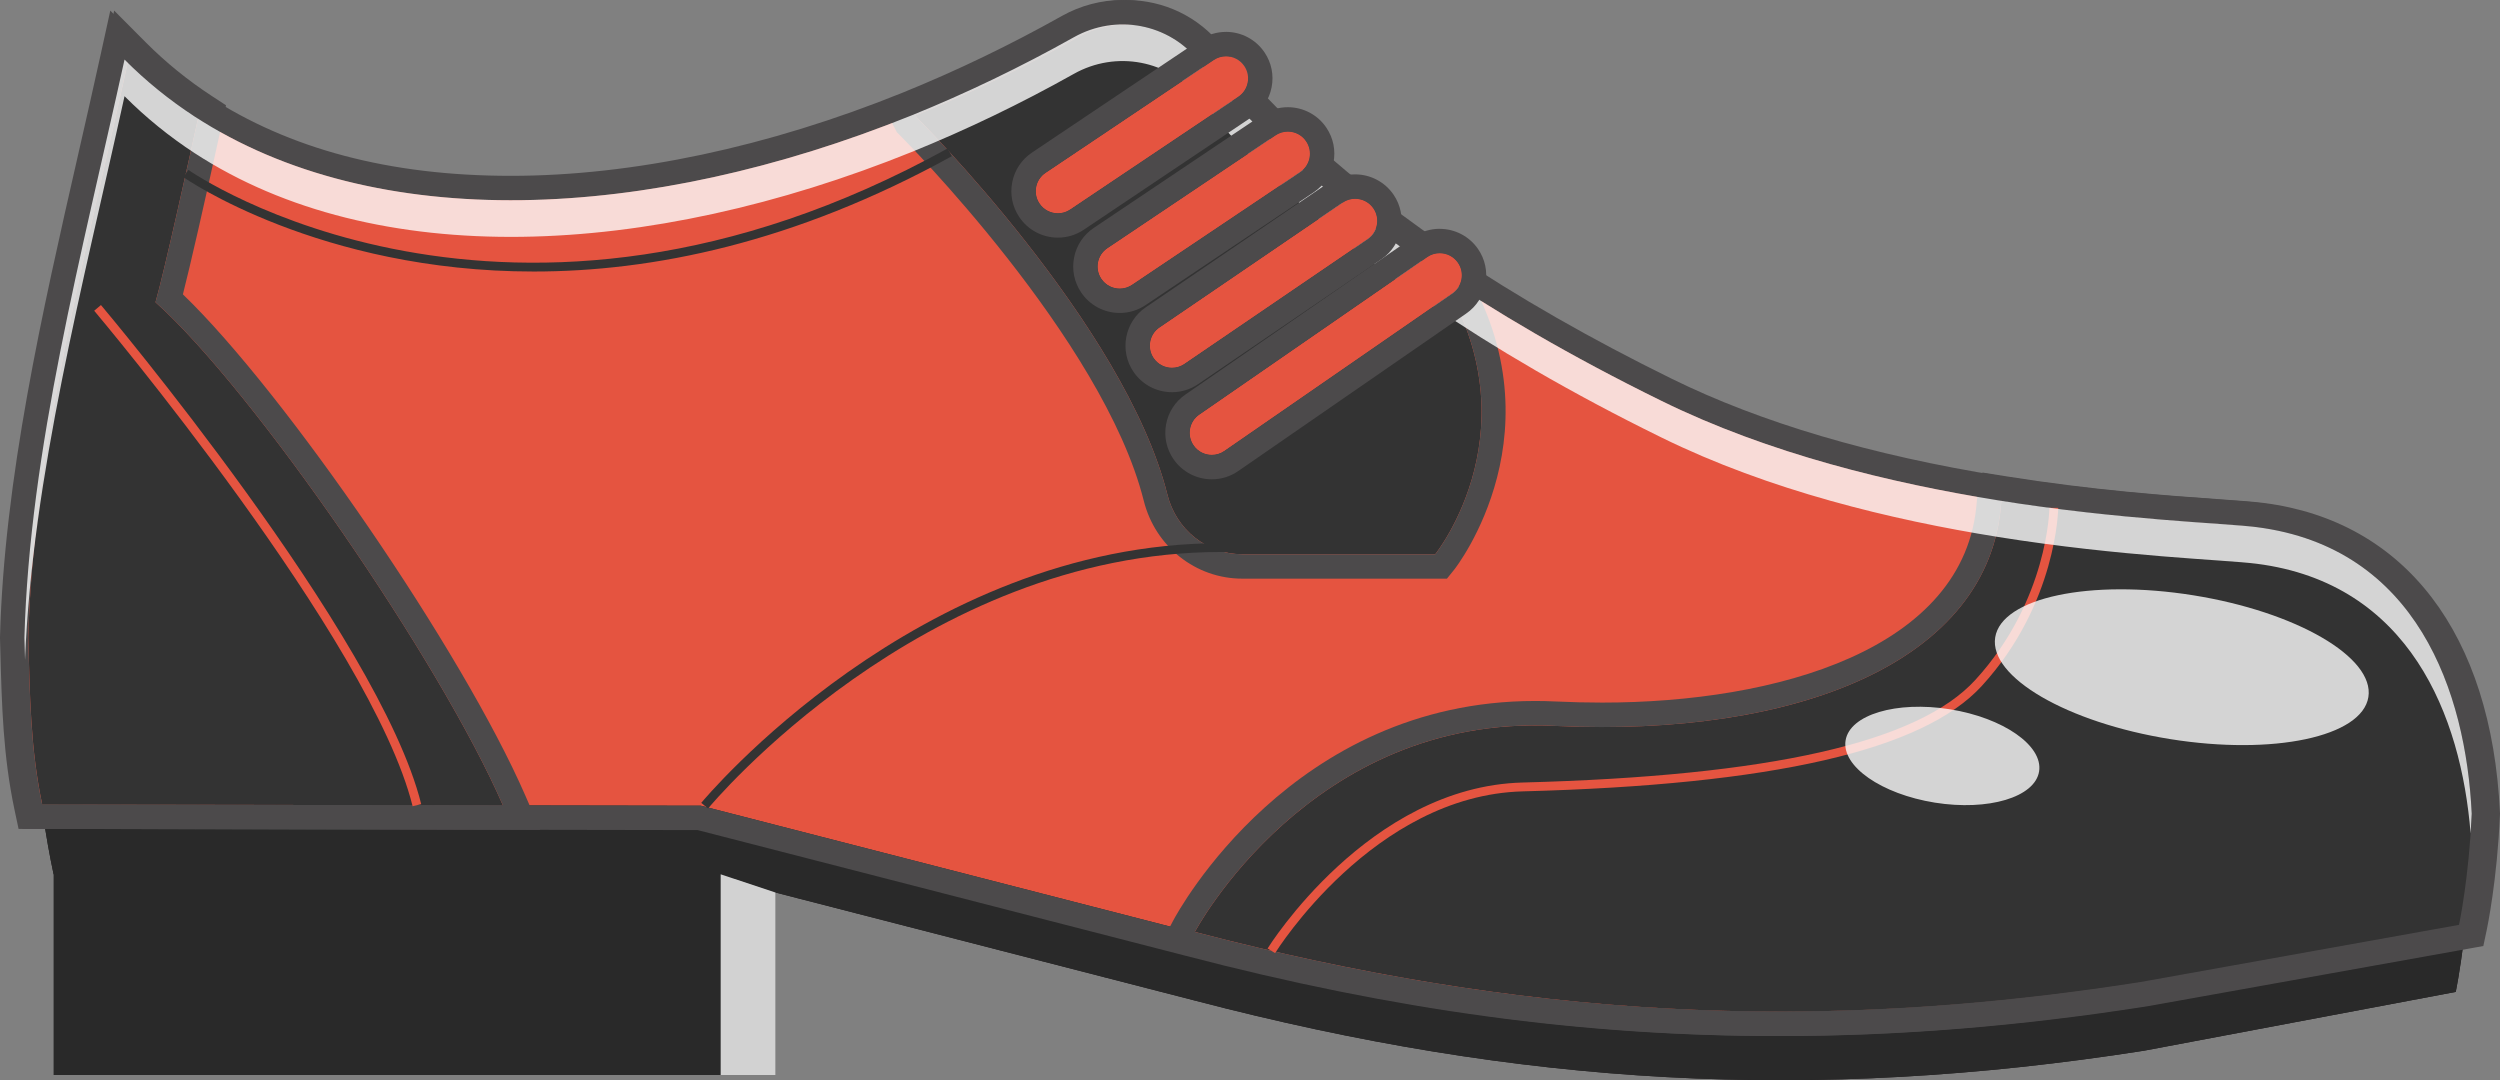 <svg xmlns="http://www.w3.org/2000/svg" width="1080" height="466.65" viewBox="0 0 1080 466.65"><rect x="0" y="0" width="1080" height="466.65" fill="#808080" stroke="none"/><g id="a"/><g id="b"><g id="c"><g id="d"><g><path d="M1060.86 428.51l-134.65 25.4c-143.83 22.51-269.22 15.14-410.05-21.67l-211.72-54.54H23.16c-7.07-33.15-9.37-67.08-8.44-101.54 2.2-81.1 22.36-165.09 40.76-248.8 89.39 90.02 260.6 74.38 410.11-9.65 18.22-10.23 41.14-5.97 54.07 10.45 26.39 33.43 83.69 89.63 199.68 146.63 101.52 49.87 231.86 51.33 257.22 54.58 69.3 8.85 87.33 70.7 89.83 123.13 1.96 40.86-5.51 76.02-5.51 76.02z" fill="#231f20"/><path d="M1066.37 352.49c-2.5-52.43-20.53-114.27-89.83-123.13-25.35-3.25-155.7-4.72-257.22-54.58-116-57-173.29-113.2-199.68-146.63-12.92-16.41-35.84-20.68-54.07-10.45C316.07 101.74 144.86 117.38 55.47 27.36 37.07 111.07 16.91 195.05 14.71 276.15c-.93 34.46 1.38 68.39 8.44 101.54v86.71H335.04v-78.83l181.12 46.66c140.83 36.81 266.22 44.18 410.05 21.67l134.65-25.4s7.48-35.15 5.51-76.02z" fill="#292929"/><path d="M1067.77 351.52c-1.18 27.69-5.49 48.02-5.49 48.02l-137.73 24.72c-143.83 22.54-269.23 15.14-410.05-21.66l-211.76-54.54-87.15-.15-199.02-.34c-5.11-24.14-5.34-47.29-6.03-72.12C12.73 194.3 35.42 109.44 53.8 25.72c9.27 9.31 19.41 17.51 30.28 24.6 78.15 50.92 195.55 45.65 309.78-.5 23.61-9.57 47.1-20.86 70.06-33.75 18.19-10.22 41.12-5.99 54.05 10.45 17.39 22.01 48.21 53.93 100.39 89.44.0.0.0.04.04.04 27 18.38 59.73 37.72 99.28 57.13 46.65 22.96 99.47 35.62 145.32 42.98 53.85 8.62 98.17 9.84 111.87 11.59 69.3 8.85 90.43 71.36 92.91 123.8z" fill="#e55440"/><path d="M1069.44 351.52c-1.18 27.69-5.49 48.02-5.49 48.02l-137.73 24.72c-143.83 22.54-269.23 15.14-410.05-21.66.0.0 49.74-94.09 155.19-89.02 105.46 5.07 187.96-28.11 193.11-95.85.04-.53.08-1.07.19-1.6 53.85 8.62 98.17 9.84 111.87 11.59 69.3 8.85 90.43 71.36 92.91 123.8z" fill="#333"/><path d="M620.03 239.42h-83.38c-15.43.0-28.56-10.7-32.31-25.67-18.49-73.68-108.3-162.98-108.3-162.98l-.5-.95c23.61-9.57 47.1-20.86 70.06-33.75 18.19-10.22 41.12-5.99 54.05 10.45 17.39 22.01 48.21 53.93 100.39 89.44.0.0.0.04.04.04 44.93 67.59-.04 123.42-.04 123.42z" fill="#333"/><path d="M486.63 10.55c12.52.0 24.79 5.52 33.02 15.98 17.39 22.01 48.21 53.93 100.39 89.44.0.0.0.04.04.04 44.93 67.59-.04 123.42-.04 123.42h-83.38c-15.43.0-28.56-10.7-32.31-25.67-18.49-73.68-108.3-162.98-108.3-162.98l-.5-.95c23.61-9.57 47.1-20.86 70.06-33.75 6.62-3.72 13.87-5.52 21.03-5.53h0zm0-10.55h0c-9.13.0-18.19 2.38-26.2 6.88-22.35 12.55-45.52 23.71-68.86 33.17l-10.74 4.36 5.35 10.29.5.95.76 1.46 1.16 1.16c.88.87 87.96 88.12 105.51 158.06 4.97 19.81 22.47 33.65 42.54 33.65h88.43l3.17-3.93c.49-.61 48.07-61.21 2.33-133.22v-2.43l-2.88-1.96-1.97-2.97h-2.37c-50.4-34.67-79.68-65.54-95.43-85.47-9.98-12.69-25.04-19.98-41.29-19.98h0z" fill="#4c4a4b"/><path d="M217.27 347.9l-199.02-.34c-5.11-24.14-5.34-47.29-6.03-72.12C14.4 194.3 37.09 109.44 55.47 25.72c9.27 9.31 19.41 17.51 30.28 24.6-4.54 20.63-14.8 67.09-18.57 80.25 42.49 37.99 122.89 154.89 150.08 217.33z" fill="#333"/><path d="M484.96 10.55c12.52.0 24.79 5.52 33.02 15.98 17.39 22.01 48.21 53.93 100.39 89.44.0.0.0.04.04.04 27 18.38 59.73 37.72 99.28 57.13 46.65 22.96 99.47 35.62 145.32 42.98 53.85 8.62 98.17 9.84 111.87 11.6 69.3 8.85 90.43 71.36 92.91 123.8-1.18 27.69-5.49 48.02-5.49 48.02l-137.73 24.72c-54.32 8.51-106.02 12.76-156.91 12.76-83.85.0-165.51-11.52-253.14-34.42l-211.76-54.54-87.15-.15-199.02-.34c-5.11-24.14-5.34-47.29-6.03-72.12C12.73 194.3 35.42 109.44 53.8 25.72c9.27 9.31 19.41 17.51 30.28 24.6 37.92 24.7 85.08 36.18 136.63 36.18 54.7.0 114.34-12.92 173.15-36.68 23.61-9.57 47.1-20.86 70.06-33.75 6.62-3.72 13.87-5.52 21.03-5.53h0zm0-10.55h0c-9.13.0-18.19 2.38-26.2 6.88-22.35 12.55-45.52 23.71-68.86 33.17-58.14 23.49-116.65 35.91-169.18 35.91s-95.76-11.6-130.87-34.47c-10.34-6.75-19.95-14.56-28.57-23.21l-13.63-13.69-4.14 18.87c-3.13 14.26-6.39 28.56-9.65 42.87C18.11 135.4 1.84 206.83.0 275.15v.57l.16 5.8c.61 23.15 1.19 45.02 6.09 68.22l1.77 8.35h8.53l199.02.36 85.82.15 210.47 54.21c90.7 23.71 171.99 34.75 255.77 34.75 51.37.0 103.23-4.21 158.55-12.88l137.96-24.75 6.98-1.25 1.47-6.94c.18-.87 4.51-21.51 5.71-49.76l.02-.47-.02-.47c-3.65-77.19-40.87-125.95-102.11-133.77-4.23-.54-10.63-1-19.5-1.63-21.55-1.53-54.13-3.85-92.04-9.92-56.07-9-103.95-23.14-142.32-42.03-34.82-17.09-66.74-35.35-94.95-54.32l-3.1-2.11c-52.01-35.4-82.03-66.99-98.05-87.26-9.98-12.69-25.04-19.98-41.29-19.98h0z" fill="#4c4a4b"/><path d="M864.66 216.12c53.85 8.62 98.17 9.84 111.87 11.6 69.3 8.85 90.43 71.36 92.91 123.8-1.18 27.69-5.49 48.02-5.49 48.02l-137.73 24.72c-54.32 8.51-106.02 12.76-156.91 12.76-83.85.0-165.51-11.52-253.14-34.42.0.0 47.17-89.22 147.01-89.22 2.7.0 5.41.06 8.19.2 7.01.34 13.93.51 20.72.51 95.38.0 167.58-33.12 172.38-96.35.04-.53.08-1.07.19-1.6h0zm-8.21-12-2.1 9.78c-.27 1.26-.35 2.35-.4 3.07-4.85 63.8-86.79 86.55-161.86 86.55-6.61.0-13.41-.17-20.22-.49-2.9-.14-5.82-.21-8.7-.21-104.98.0-154.28 90.96-156.33 94.84l-6.22 11.77 12.88 3.37c90.74 23.72 172.02 34.76 255.81 34.76 51.37.0 103.23-4.21 158.55-12.88l137.96-24.75 6.98-1.25 1.47-6.94c.18-.87 4.51-21.51 5.71-49.76l.02-.47-.02-.47c-3.65-77.19-40.87-125.95-102.11-133.77-4.23-.54-10.63-1-19.5-1.63-21.55-1.53-54.13-3.85-92.04-9.92l-9.88-1.58h0z" fill="#4c4a4b"/><path d="M55.47 25.72c9.27 9.31 19.41 17.51 30.28 24.6-4.54 20.63-14.8 67.09-18.58 80.25 42.49 37.99 122.89 154.89 150.08 217.33l-199.02-.34c-5.11-24.14-5.34-47.29-6.03-72.12C14.4 194.3 37.09 109.44 55.47 25.72h0zM49.31 4.59l-4.14 18.87c-3.13 14.27-6.39 28.57-9.65 42.88C19.78 135.41 3.51 206.83 1.68 275.15v.57l.16 5.8c.61 23.15 1.19 45.02 6.09 68.21l1.77 8.35h8.53l199.02.36 16.13.03-6.44-14.79c-27.13-62.3-103.73-173.95-147.93-216.52 3.23-12.69 8.85-37.27 17.05-74.57l1.57-7.12-6.1-3.98c-10.35-6.75-19.96-14.56-28.58-23.21l-13.63-13.69h0z" fill="#4c4a4b"/><path d="M305.89 349.26l-2.95-2.42c.92-1.13 93.37-112.19 224.52-112.19.73.0 1.45.0 2.18.01l-.03 3.81c-.72.0-1.44-.01-2.16-.01-129.36.0-220.65 109.68-221.56 110.8z" fill="#333"/><path d="M230.56 117.3c-92.55.0-150.48-40.15-151.37-40.78l2.21-3.11c1.35.97 138.05 95.54 327.95-9.27l1.84 3.34c-68.21 37.65-129.68 49.82-180.64 49.82z" fill="#333"/><path d="M178.25 348.29c-17.73-71.71-136.36-212.64-137.56-214.05l2.92-2.46c1.2 1.42 120.41 143.03 138.35 215.6l-3.7.92z" fill="#e55440"/><path d="M550.85 411.75l-3.26-2c.43-.7 43.66-69.95 110.16-71.7 106.92-2.81 170.9-17.31 195.59-44.32 31.5-34.45 31.99-73.94 32-74.33h3.81c0 .42-.52 41.38-33 76.91-25.43 27.82-90.29 42.72-198.3 45.56-64.46 1.7-106.59 69.2-107.01 69.88z" fill="#e55440"/><path d="M1023.14 301.14c-2.75 17.16-41.06 25.29-85.58 18.16-44.52-7.13-78.38-26.81-75.63-43.97 2.75-17.16 41.06-25.29 85.58-18.16 44.52 7.13 78.38 26.81 75.63 43.97z" fill="#fcfcfc" opacity=".8"/><path d="M880.89 333.26c-1.78 11.14-21.94 17.17-45.03 13.48-23.09-3.7-40.36-15.72-38.57-26.86 1.78-11.14 21.94-17.17 45.03-13.48 23.09 3.7 40.36 15.72 38.57 26.86z" fill="#fcfcfc" opacity=".8"/><path d="M53.8 41.55c9.27 9.31 19.41 17.51 30.28 24.6 78.15 50.92 195.55 45.66 309.78-.5 23.61-9.57 47.1-20.86 70.06-33.75 18.19-10.22 41.12-5.99 54.05 10.45 17.39 22.01 48.21 53.93 100.39 89.44.0.0.0.04.04.04 27 18.38 59.73 37.72 99.28 57.13 46.65 22.96 99.47 35.62 145.32 42.98 53.85 8.62 98.17 9.84 111.87 11.6 66.11 8.44 88.37 65.71 92.43 116.5.19-2.75.35-5.58.48-8.52-2.48-52.44-23.61-114.96-92.91-123.8-13.69-1.75-58.01-2.98-111.87-11.6-45.84-7.36-98.67-20.02-145.32-42.98-39.55-19.41-72.28-38.75-99.28-57.13-.04.0-.04-.04-.04-.04-52.18-35.51-82.99-67.43-100.39-89.44-12.93-16.44-35.85-20.67-54.05-10.45-22.96 12.89-46.46 24.18-70.06 33.75-114.23 46.15-231.63 51.41-309.78.5-10.87-7.09-21.02-15.29-30.28-24.6C35.42 109.44 12.73 194.3 10.55 275.43c.09 3.25.17 6.47.26 9.67 3.11-79.26 25.07-161.94 42.99-243.55z" fill="#fcfcfc" opacity=".8"/><path d="M457.01 92.13c-3.07.0-6.09-1.48-7.93-4.22-2.94-4.37-1.77-10.3 2.61-13.23l72.63-48.72c4.37-2.95 10.3-1.77 13.23 2.61 2.94 4.37 1.77 10.3-2.61 13.23l-72.63 48.72c-1.63 1.1-3.48 1.62-5.3 1.62z" fill="#e55440"/><path d="M483.73 124.66c-3.07.0-6.09-1.48-7.93-4.22-2.94-4.37-1.77-10.3 2.61-13.23l72.63-48.73c4.38-2.94 10.3-1.77 13.23 2.61 2.94 4.37 1.77 10.3-2.61 13.23l-72.63 48.73c-1.63 1.1-3.48 1.62-5.3 1.62z" fill="#e55440"/><path d="M506.29 158.88c-3.05.0-6.04-1.46-7.89-4.16-2.97-4.35-1.84-10.29 2.51-13.25l79.14-53.93c4.37-2.96 10.28-1.83 13.25 2.51 2.97 4.35 1.84 10.29-2.51 13.25l-79.14 53.93c-1.65 1.12-3.51 1.65-5.36 1.65z" fill="#e55440"/><path d="M523.5 196.51c-3.03.0-6.01-1.44-7.85-4.12-2.99-4.33-1.91-10.27 2.43-13.26l98.48-68.05c4.33-3 10.27-1.91 13.26 2.43 2.99 4.33 1.91 10.27-2.43 13.26l-98.48 68.05c-1.65 1.14-3.54 1.69-5.41 1.69z" fill="#e55440"/><g><path d="M457.01 92.13c-3.07.0-6.09-1.48-7.93-4.22-2.94-4.37-1.77-10.3 2.61-13.23l72.63-48.72c4.37-2.95 10.3-1.77 13.23 2.61 2.94 4.37 1.77 10.3-2.61 13.23l-72.63 48.72c-1.63 1.1-3.48 1.62-5.3 1.62z" fill="#e55440"/><path d="M529.62 24.33c3.07.0 6.09 1.49 7.93 4.23 2.94 4.37 1.77 10.3-2.61 13.23l-72.63 48.72c-1.63 1.1-3.48 1.62-5.3 1.62-3.07.0-6.09-1.48-7.93-4.22-2.94-4.37-1.77-10.3 2.61-13.23l72.63-48.72c1.63-1.1 3.48-1.62 5.3-1.62h0zm0-10.55h0c-4 0-7.87 1.18-11.2 3.42l-72.61 48.71c-4.45 2.98-7.48 7.53-8.52 12.79-1.04 5.26.04 10.62 3.03 15.07 3.73 5.56 9.97 8.89 16.68 8.89 4.01.0 7.88-1.18 11.2-3.42l72.61-48.71c4.45-2.98 7.48-7.53 8.52-12.79 1.04-5.27-.04-10.62-3.03-15.07-3.73-5.57-9.97-8.9-16.68-8.9h0z" fill="#4c4a4b"/></g><g><path d="M483.73 124.66c-3.07.0-6.09-1.48-7.93-4.22-2.94-4.37-1.77-10.3 2.61-13.23l72.63-48.73c4.38-2.94 10.3-1.77 13.23 2.61 2.94 4.37 1.77 10.3-2.61 13.23l-72.63 48.73c-1.63 1.1-3.48 1.62-5.3 1.62z" fill="#e55440"/><path d="M556.34 56.86c3.07.0 6.09 1.48 7.92 4.23 2.94 4.37 1.77 10.3-2.61 13.23l-72.63 48.73c-1.63 1.1-3.48 1.62-5.3 1.62-3.07.0-6.09-1.48-7.93-4.22-2.94-4.37-1.77-10.3 2.61-13.23l72.63-48.73c1.63-1.1 3.48-1.62 5.31-1.62h0zm0-10.55h0c-4 0-7.86 1.18-11.19 3.41l-72.62 48.72c-4.45 2.98-7.48 7.53-8.52 12.79-1.04 5.27.04 10.62 3.03 15.08 3.72 5.56 9.96 8.89 16.68 8.89 4.01.0 7.88-1.18 11.2-3.42l72.61-48.71c4.45-2.98 7.48-7.53 8.52-12.79 1.04-5.27-.04-10.62-3.03-15.08-3.72-5.56-9.96-8.89-16.68-8.89h0z" fill="#4c4a4b"/></g><g><path d="M506.29 158.88c-3.05.0-6.04-1.46-7.89-4.16-2.97-4.35-1.84-10.29 2.51-13.25l79.14-53.93c4.37-2.96 10.28-1.83 13.25 2.51 2.97 4.35 1.84 10.29-2.51 13.25l-79.14 53.93c-1.65 1.12-3.51 1.65-5.36 1.65z" fill="#e55440"/><path d="M585.41 85.88c3.05.0 6.04 1.46 7.89 4.16 2.97 4.35 1.84 10.29-2.51 13.25l-79.14 53.93c-1.65 1.12-3.51 1.65-5.36 1.65-3.05.0-6.04-1.46-7.89-4.16-2.97-4.35-1.84-10.29 2.51-13.25l79.14-53.93c1.65-1.12 3.52-1.65 5.36-1.65h0zm0-10.55h0c-4.03.0-7.93 1.2-11.28 3.47l-79.16 53.95c-9.15 6.25-11.52 18.76-5.28 27.91 3.76 5.5 9.96 8.77 16.61 8.77 4.03.0 7.93-1.2 11.28-3.47l79.16-53.95c9.15-6.25 11.52-18.76 5.28-27.91-3.76-5.5-9.97-8.77-16.61-8.77h0z" fill="#4c4a4b"/></g><g><path d="M523.5 196.51c-3.03.0-6.01-1.44-7.85-4.12-2.99-4.33-1.91-10.27 2.43-13.26l98.48-68.05c4.33-3 10.27-1.91 13.26 2.43 2.99 4.33 1.91 10.27-2.43 13.26l-98.48 68.05c-1.65 1.14-3.54 1.69-5.41 1.69z" fill="#e55440"/><path d="M621.95 109.39c3.03.0 6.01 1.44 7.86 4.12 2.99 4.33 1.91 10.27-2.43 13.26l-98.48 68.05c-1.65 1.14-3.54 1.69-5.41 1.69-3.03.0-6-1.44-7.85-4.12-2.99-4.33-1.91-10.27 2.43-13.26l98.48-68.05c1.65-1.14 3.54-1.69 5.41-1.69h0zm0-10.55c-4.1.0-8.04 1.23-11.41 3.57l-98.46 68.04c-4.41 3.04-7.38 7.63-8.34 12.91-.96 5.28.19 10.61 3.23 15.03 3.75 5.43 9.93 8.67 16.53 8.67 4.09.0 8.04-1.23 11.41-3.56l98.47-68.04c4.41-3.04 7.38-7.63 8.34-12.91.96-5.28-.18-10.61-3.23-15.02-3.75-5.43-9.93-8.67-16.54-8.67h0z" fill="#4c4a4b"/></g></g><path d="M335.04 385.58 311.33 377.7V464.41H335.04V385.58z" fill="#fcfcfc" opacity=".8"/></g></g></g></svg>